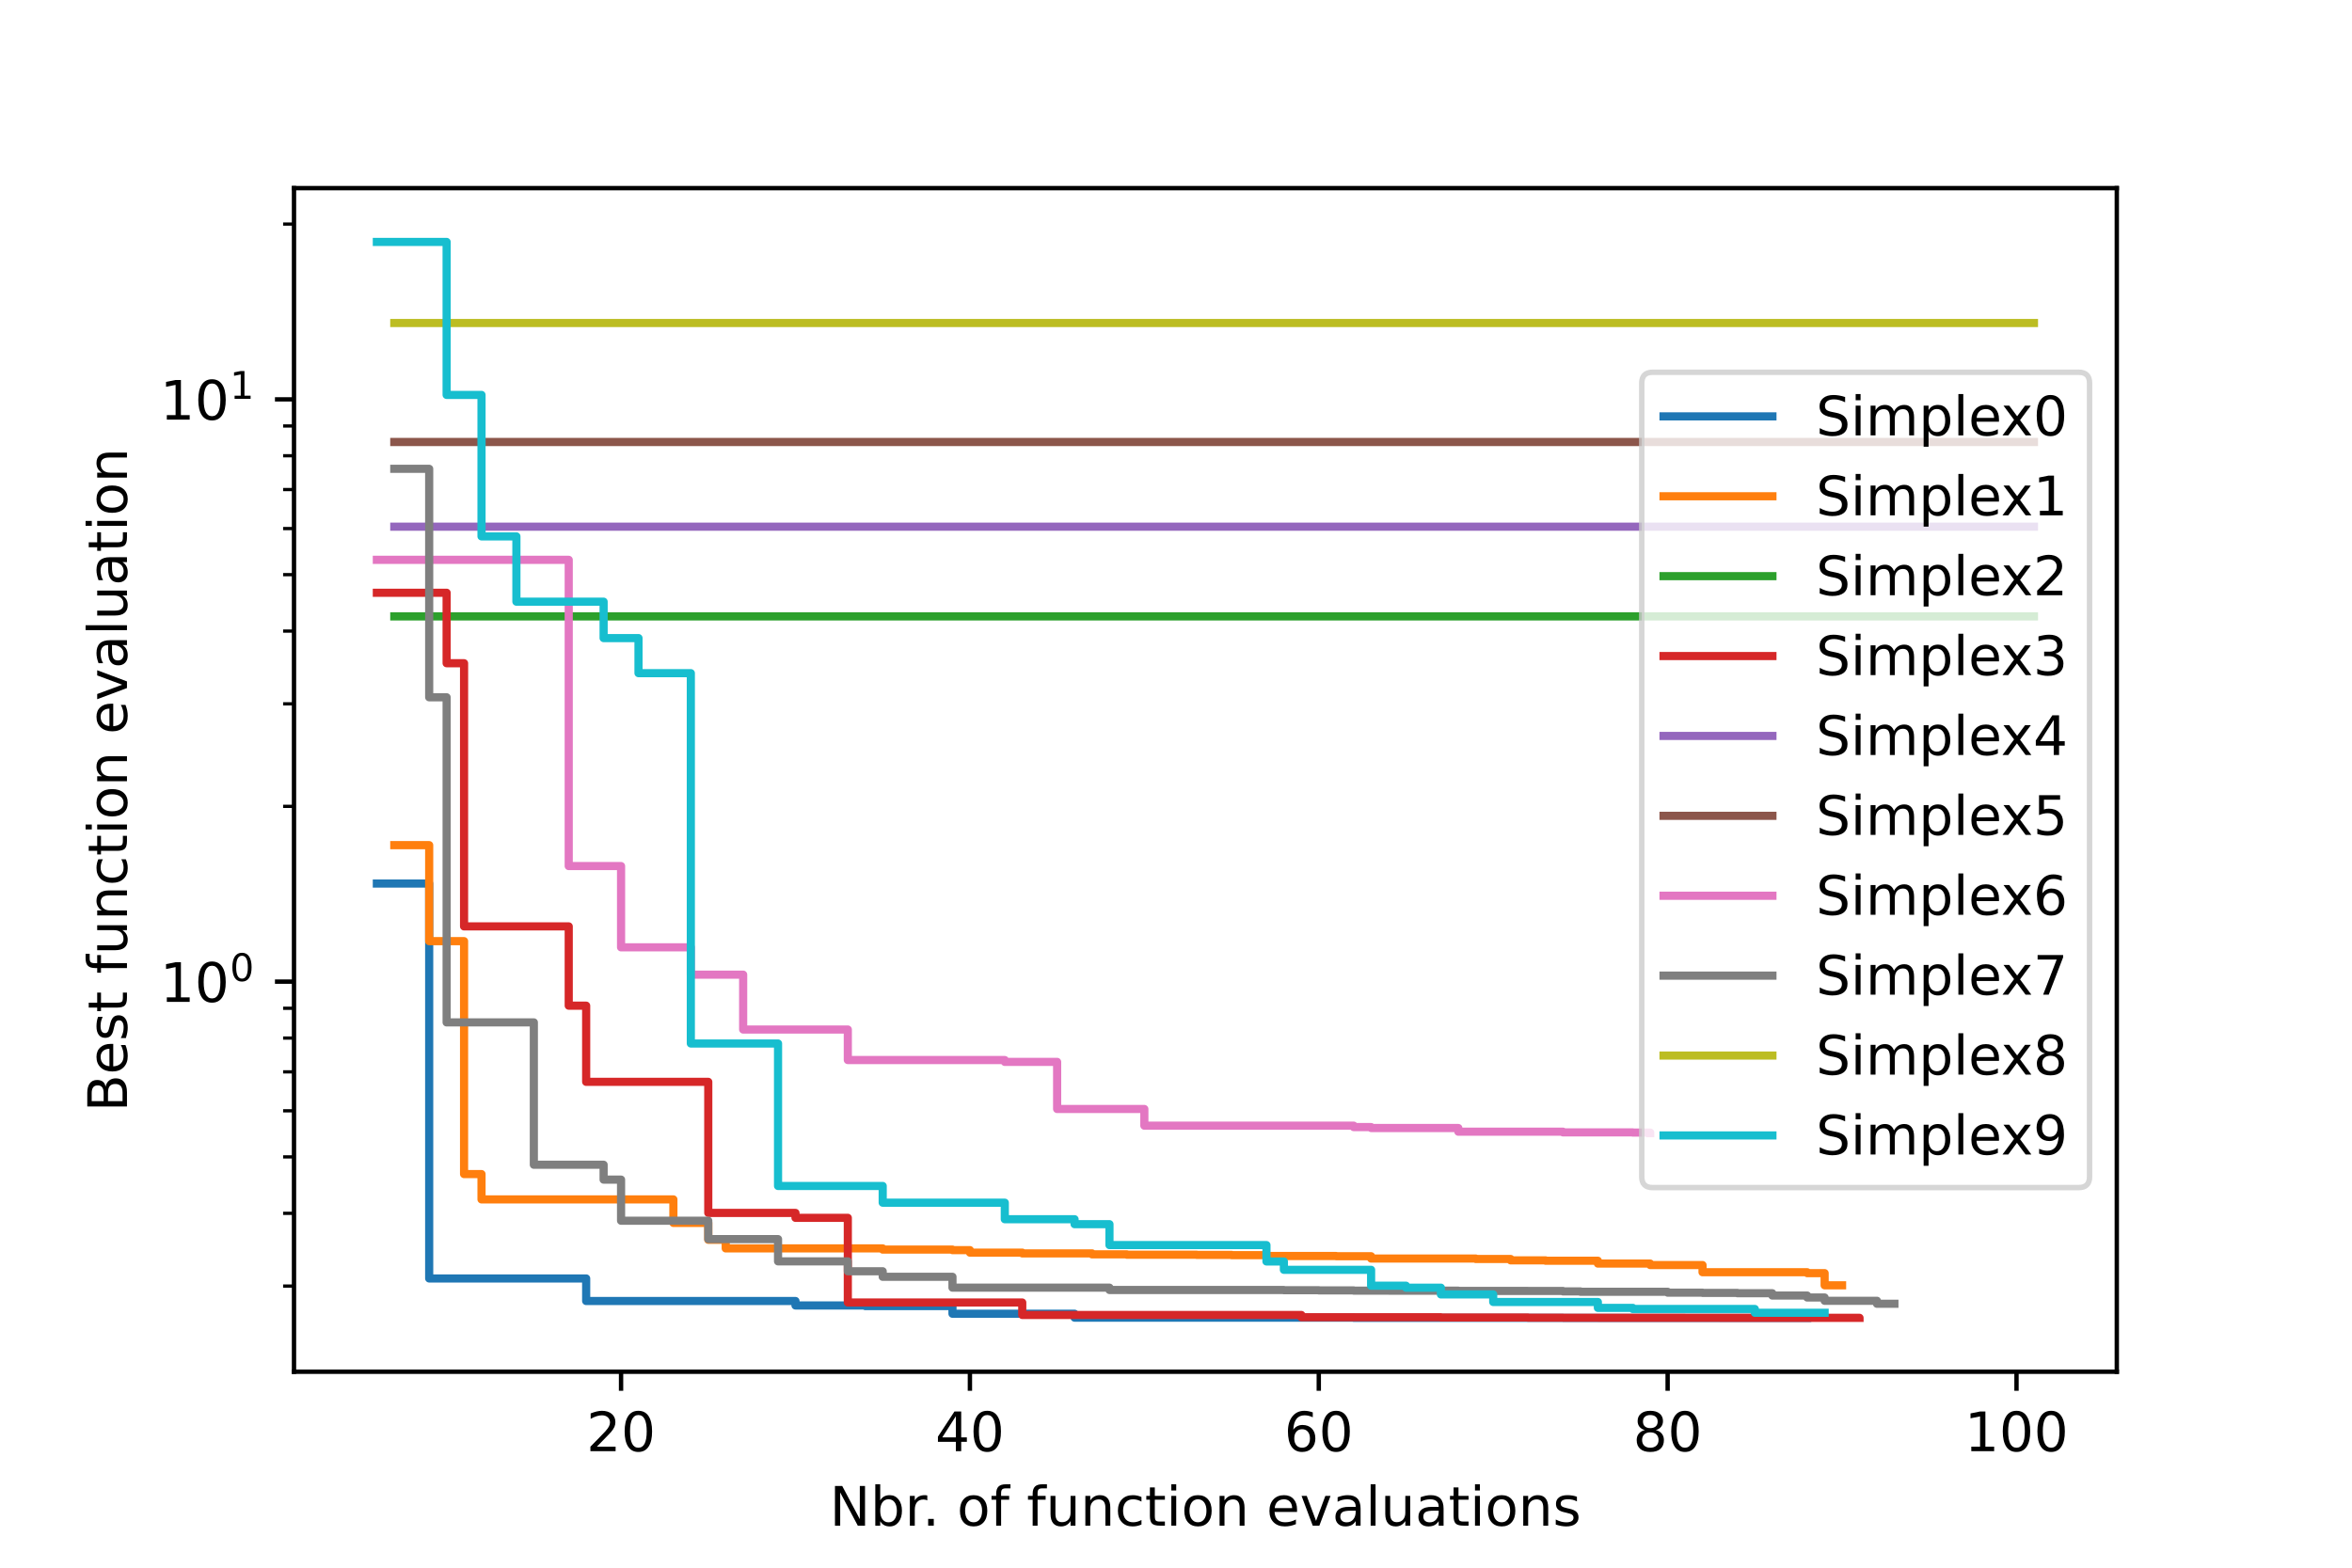 <?xml version="1.0" encoding="utf-8" standalone="no"?>
<!DOCTYPE svg PUBLIC "-//W3C//DTD SVG 1.1//EN"
  "http://www.w3.org/Graphics/SVG/1.1/DTD/svg11.dtd">
<!-- Created with matplotlib (https://matplotlib.org/) -->
<svg height="288pt" version="1.1" viewBox="0 0 432 288" width="432pt" xmlns="http://www.w3.org/2000/svg" xmlns:xlink="http://www.w3.org/1999/xlink">
 <defs>
  <style type="text/css">*{stroke-linecap:butt;stroke-linejoin:round;}</style>
 </defs>
 <g id="figure_1">
  <g id="patch_1">
   <path d="M 0 288 
L 432 288 
L 432 0 
L 0 0 
z
" style="fill:#ffffff;"/>
  </g>
  <g id="axes_1">
   <g id="patch_2">
    <path d="M 54 252 
L 388.8 252 
L 388.8 34.56 
L 54 34.56 
z
" style="fill:#ffffff;"/>
   </g>
   <g id="matplotlib.axis_1">
    <g id="xtick_1">
     <g id="line2d_1">
      <defs>
       <path d="M 0 0 
L 0 3.5 
" id="m6c5e6705ee" style="stroke:#000000;stroke-width:0.8;"/>
      </defs>
      <g>
       <use style="stroke:#000000;stroke-width:0.8;" x="114.072" xlink:href="#m6c5e6705ee" y="252"/>
      </g>
     </g>
     <g id="text_1">
      <!-- 20 -->
      <g transform="translate(107.709 266.598)scale(0.1 -0.1)">
       <defs>
        <path d="M 19.188 8.297 
L 53.609 8.297 
L 53.609 0 
L 7.328 0 
L 7.328 8.297 
Q 12.938 14.109 22.625 23.891 
Q 32.328 33.688 34.812 36.531 
Q 39.547 41.844 41.422 45.531 
Q 43.312 49.219 43.312 52.781 
Q 43.312 58.594 39.234 62.25 
Q 35.156 65.922 28.609 65.922 
Q 23.969 65.922 18.812 64.312 
Q 13.672 62.703 7.812 59.422 
L 7.812 69.391 
Q 13.766 71.781 18.938 73 
Q 24.125 74.219 28.422 74.219 
Q 39.75 74.219 46.484 68.547 
Q 53.219 62.891 53.219 53.422 
Q 53.219 48.922 51.531 44.891 
Q 49.859 40.875 45.406 35.406 
Q 44.188 33.984 37.641 27.219 
Q 31.109 20.453 19.188 8.297 
z
" id="DejaVuSans-50"/>
        <path d="M 31.781 66.406 
Q 24.172 66.406 20.328 58.906 
Q 16.5 51.422 16.5 36.375 
Q 16.5 21.391 20.328 13.891 
Q 24.172 6.391 31.781 6.391 
Q 39.453 6.391 43.281 13.891 
Q 47.125 21.391 47.125 36.375 
Q 47.125 51.422 43.281 58.906 
Q 39.453 66.406 31.781 66.406 
z
M 31.781 74.219 
Q 44.047 74.219 50.516 64.516 
Q 56.984 54.828 56.984 36.375 
Q 56.984 17.969 50.516 8.266 
Q 44.047 -1.422 31.781 -1.422 
Q 19.531 -1.422 13.062 8.266 
Q 6.594 17.969 6.594 36.375 
Q 6.594 54.828 13.062 64.516 
Q 19.531 74.219 31.781 74.219 
z
" id="DejaVuSans-48"/>
       </defs>
       <use xlink:href="#DejaVuSans-50"/>
       <use x="63.623" xlink:href="#DejaVuSans-48"/>
      </g>
     </g>
    </g>
    <g id="xtick_2">
     <g id="line2d_2">
      <g>
       <use style="stroke:#000000;stroke-width:0.8;" x="178.148" xlink:href="#m6c5e6705ee" y="252"/>
      </g>
     </g>
     <g id="text_2">
      <!-- 40 -->
      <g transform="translate(171.786 266.598)scale(0.1 -0.1)">
       <defs>
        <path d="M 37.797 64.312 
L 12.891 25.391 
L 37.797 25.391 
z
M 35.203 72.906 
L 47.609 72.906 
L 47.609 25.391 
L 58.016 25.391 
L 58.016 17.188 
L 47.609 17.188 
L 47.609 0 
L 37.797 0 
L 37.797 17.188 
L 4.891 17.188 
L 4.891 26.703 
z
" id="DejaVuSans-52"/>
       </defs>
       <use xlink:href="#DejaVuSans-52"/>
       <use x="63.623" xlink:href="#DejaVuSans-48"/>
      </g>
     </g>
    </g>
    <g id="xtick_3">
     <g id="line2d_3">
      <g>
       <use style="stroke:#000000;stroke-width:0.8;" x="242.225" xlink:href="#m6c5e6705ee" y="252"/>
      </g>
     </g>
     <g id="text_3">
      <!-- 60 -->
      <g transform="translate(235.862 266.598)scale(0.1 -0.1)">
       <defs>
        <path d="M 33.016 40.375 
Q 26.375 40.375 22.484 35.828 
Q 18.609 31.297 18.609 23.391 
Q 18.609 15.531 22.484 10.953 
Q 26.375 6.391 33.016 6.391 
Q 39.656 6.391 43.531 10.953 
Q 47.406 15.531 47.406 23.391 
Q 47.406 31.297 43.531 35.828 
Q 39.656 40.375 33.016 40.375 
z
M 52.594 71.297 
L 52.594 62.312 
Q 48.875 64.062 45.094 64.984 
Q 41.312 65.922 37.594 65.922 
Q 27.828 65.922 22.672 59.328 
Q 17.531 52.734 16.797 39.406 
Q 19.672 43.656 24.016 45.922 
Q 28.375 48.188 33.594 48.188 
Q 44.578 48.188 50.953 41.516 
Q 57.328 34.859 57.328 23.391 
Q 57.328 12.156 50.688 5.359 
Q 44.047 -1.422 33.016 -1.422 
Q 20.359 -1.422 13.672 8.266 
Q 6.984 17.969 6.984 36.375 
Q 6.984 53.656 15.188 63.938 
Q 23.391 74.219 37.203 74.219 
Q 40.922 74.219 44.703 73.484 
Q 48.484 72.75 52.594 71.297 
z
" id="DejaVuSans-54"/>
       </defs>
       <use xlink:href="#DejaVuSans-54"/>
       <use x="63.623" xlink:href="#DejaVuSans-48"/>
      </g>
     </g>
    </g>
    <g id="xtick_4">
     <g id="line2d_4">
      <g>
       <use style="stroke:#000000;stroke-width:0.8;" x="306.301" xlink:href="#m6c5e6705ee" y="252"/>
      </g>
     </g>
     <g id="text_4">
      <!-- 80 -->
      <g transform="translate(299.939 266.598)scale(0.1 -0.1)">
       <defs>
        <path d="M 31.781 34.625 
Q 24.75 34.625 20.719 30.859 
Q 16.703 27.094 16.703 20.516 
Q 16.703 13.922 20.719 10.156 
Q 24.75 6.391 31.781 6.391 
Q 38.812 6.391 42.859 10.172 
Q 46.922 13.969 46.922 20.516 
Q 46.922 27.094 42.891 30.859 
Q 38.875 34.625 31.781 34.625 
z
M 21.922 38.812 
Q 15.578 40.375 12.031 44.719 
Q 8.5 49.078 8.5 55.328 
Q 8.5 64.062 14.719 69.141 
Q 20.953 74.219 31.781 74.219 
Q 42.672 74.219 48.875 69.141 
Q 55.078 64.062 55.078 55.328 
Q 55.078 49.078 51.531 44.719 
Q 48 40.375 41.703 38.812 
Q 48.828 37.156 52.797 32.312 
Q 56.781 27.484 56.781 20.516 
Q 56.781 9.906 50.312 4.234 
Q 43.844 -1.422 31.781 -1.422 
Q 19.734 -1.422 13.25 4.234 
Q 6.781 9.906 6.781 20.516 
Q 6.781 27.484 10.781 32.312 
Q 14.797 37.156 21.922 38.812 
z
M 18.312 54.391 
Q 18.312 48.734 21.844 45.562 
Q 25.391 42.391 31.781 42.391 
Q 38.141 42.391 41.719 45.562 
Q 45.312 48.734 45.312 54.391 
Q 45.312 60.062 41.719 63.234 
Q 38.141 66.406 31.781 66.406 
Q 25.391 66.406 21.844 63.234 
Q 18.312 60.062 18.312 54.391 
z
" id="DejaVuSans-56"/>
       </defs>
       <use xlink:href="#DejaVuSans-56"/>
       <use x="63.623" xlink:href="#DejaVuSans-48"/>
      </g>
     </g>
    </g>
    <g id="xtick_5">
     <g id="line2d_5">
      <g>
       <use style="stroke:#000000;stroke-width:0.8;" x="370.378" xlink:href="#m6c5e6705ee" y="252"/>
      </g>
     </g>
     <g id="text_5">
      <!-- 100 -->
      <g transform="translate(360.834 266.598)scale(0.1 -0.1)">
       <defs>
        <path d="M 12.406 8.297 
L 28.516 8.297 
L 28.516 63.922 
L 10.984 60.406 
L 10.984 69.391 
L 28.422 72.906 
L 38.281 72.906 
L 38.281 8.297 
L 54.391 8.297 
L 54.391 0 
L 12.406 0 
z
" id="DejaVuSans-49"/>
       </defs>
       <use xlink:href="#DejaVuSans-49"/>
       <use x="63.623" xlink:href="#DejaVuSans-48"/>
       <use x="127.246" xlink:href="#DejaVuSans-48"/>
      </g>
     </g>
    </g>
    <g id="text_6">
     <!-- Nbr. of function evaluations -->
     <g transform="translate(152.382 280.277)scale(0.1 -0.1)">
      <defs>
       <path d="M 9.812 72.906 
L 23.094 72.906 
L 55.422 11.922 
L 55.422 72.906 
L 64.984 72.906 
L 64.984 0 
L 51.703 0 
L 19.391 60.984 
L 19.391 0 
L 9.812 0 
z
" id="DejaVuSans-78"/>
       <path d="M 48.688 27.297 
Q 48.688 37.203 44.609 42.844 
Q 40.531 48.484 33.406 48.484 
Q 26.266 48.484 22.188 42.844 
Q 18.109 37.203 18.109 27.297 
Q 18.109 17.391 22.188 11.75 
Q 26.266 6.109 33.406 6.109 
Q 40.531 6.109 44.609 11.75 
Q 48.688 17.391 48.688 27.297 
z
M 18.109 46.391 
Q 20.953 51.266 25.266 53.625 
Q 29.594 56 35.594 56 
Q 45.562 56 51.781 48.094 
Q 58.016 40.188 58.016 27.297 
Q 58.016 14.406 51.781 6.484 
Q 45.562 -1.422 35.594 -1.422 
Q 29.594 -1.422 25.266 0.953 
Q 20.953 3.328 18.109 8.203 
L 18.109 0 
L 9.078 0 
L 9.078 75.984 
L 18.109 75.984 
z
" id="DejaVuSans-98"/>
       <path d="M 41.109 46.297 
Q 39.594 47.172 37.812 47.578 
Q 36.031 48 33.891 48 
Q 26.266 48 22.188 43.047 
Q 18.109 38.094 18.109 28.812 
L 18.109 0 
L 9.078 0 
L 9.078 54.688 
L 18.109 54.688 
L 18.109 46.188 
Q 20.953 51.172 25.484 53.578 
Q 30.031 56 36.531 56 
Q 37.453 56 38.578 55.875 
Q 39.703 55.766 41.062 55.516 
z
" id="DejaVuSans-114"/>
       <path d="M 10.688 12.406 
L 21 12.406 
L 21 0 
L 10.688 0 
z
" id="DejaVuSans-46"/>
       <path id="DejaVuSans-32"/>
       <path d="M 30.609 48.391 
Q 23.391 48.391 19.188 42.75 
Q 14.984 37.109 14.984 27.297 
Q 14.984 17.484 19.156 11.844 
Q 23.344 6.203 30.609 6.203 
Q 37.797 6.203 41.984 11.859 
Q 46.188 17.531 46.188 27.297 
Q 46.188 37.016 41.984 42.703 
Q 37.797 48.391 30.609 48.391 
z
M 30.609 56 
Q 42.328 56 49.016 48.375 
Q 55.719 40.766 55.719 27.297 
Q 55.719 13.875 49.016 6.219 
Q 42.328 -1.422 30.609 -1.422 
Q 18.844 -1.422 12.172 6.219 
Q 5.516 13.875 5.516 27.297 
Q 5.516 40.766 12.172 48.375 
Q 18.844 56 30.609 56 
z
" id="DejaVuSans-111"/>
       <path d="M 37.109 75.984 
L 37.109 68.5 
L 28.516 68.5 
Q 23.688 68.5 21.797 66.547 
Q 19.922 64.594 19.922 59.516 
L 19.922 54.688 
L 34.719 54.688 
L 34.719 47.703 
L 19.922 47.703 
L 19.922 0 
L 10.891 0 
L 10.891 47.703 
L 2.297 47.703 
L 2.297 54.688 
L 10.891 54.688 
L 10.891 58.5 
Q 10.891 67.625 15.141 71.797 
Q 19.391 75.984 28.609 75.984 
z
" id="DejaVuSans-102"/>
       <path d="M 8.5 21.578 
L 8.5 54.688 
L 17.484 54.688 
L 17.484 21.922 
Q 17.484 14.156 20.5 10.266 
Q 23.531 6.391 29.594 6.391 
Q 36.859 6.391 41.078 11.031 
Q 45.312 15.672 45.312 23.688 
L 45.312 54.688 
L 54.297 54.688 
L 54.297 0 
L 45.312 0 
L 45.312 8.406 
Q 42.047 3.422 37.719 1 
Q 33.406 -1.422 27.688 -1.422 
Q 18.266 -1.422 13.375 4.438 
Q 8.5 10.297 8.5 21.578 
z
M 31.109 56 
z
" id="DejaVuSans-117"/>
       <path d="M 54.891 33.016 
L 54.891 0 
L 45.906 0 
L 45.906 32.719 
Q 45.906 40.484 42.875 44.328 
Q 39.844 48.188 33.797 48.188 
Q 26.516 48.188 22.312 43.547 
Q 18.109 38.922 18.109 30.906 
L 18.109 0 
L 9.078 0 
L 9.078 54.688 
L 18.109 54.688 
L 18.109 46.188 
Q 21.344 51.125 25.703 53.562 
Q 30.078 56 35.797 56 
Q 45.219 56 50.047 50.172 
Q 54.891 44.344 54.891 33.016 
z
" id="DejaVuSans-110"/>
       <path d="M 48.781 52.594 
L 48.781 44.188 
Q 44.969 46.297 41.141 47.344 
Q 37.312 48.391 33.406 48.391 
Q 24.656 48.391 19.812 42.844 
Q 14.984 37.312 14.984 27.297 
Q 14.984 17.281 19.812 11.734 
Q 24.656 6.203 33.406 6.203 
Q 37.312 6.203 41.141 7.25 
Q 44.969 8.297 48.781 10.406 
L 48.781 2.094 
Q 45.016 0.344 40.984 -0.531 
Q 36.969 -1.422 32.422 -1.422 
Q 20.062 -1.422 12.781 6.344 
Q 5.516 14.109 5.516 27.297 
Q 5.516 40.672 12.859 48.328 
Q 20.219 56 33.016 56 
Q 37.156 56 41.109 55.141 
Q 45.062 54.297 48.781 52.594 
z
" id="DejaVuSans-99"/>
       <path d="M 18.312 70.219 
L 18.312 54.688 
L 36.812 54.688 
L 36.812 47.703 
L 18.312 47.703 
L 18.312 18.016 
Q 18.312 11.328 20.141 9.422 
Q 21.969 7.516 27.594 7.516 
L 36.812 7.516 
L 36.812 0 
L 27.594 0 
Q 17.188 0 13.234 3.875 
Q 9.281 7.766 9.281 18.016 
L 9.281 47.703 
L 2.688 47.703 
L 2.688 54.688 
L 9.281 54.688 
L 9.281 70.219 
z
" id="DejaVuSans-116"/>
       <path d="M 9.422 54.688 
L 18.406 54.688 
L 18.406 0 
L 9.422 0 
z
M 9.422 75.984 
L 18.406 75.984 
L 18.406 64.594 
L 9.422 64.594 
z
" id="DejaVuSans-105"/>
       <path d="M 56.203 29.594 
L 56.203 25.203 
L 14.891 25.203 
Q 15.484 15.922 20.484 11.062 
Q 25.484 6.203 34.422 6.203 
Q 39.594 6.203 44.453 7.469 
Q 49.312 8.734 54.109 11.281 
L 54.109 2.781 
Q 49.266 0.734 44.188 -0.344 
Q 39.109 -1.422 33.891 -1.422 
Q 20.797 -1.422 13.156 6.188 
Q 5.516 13.812 5.516 26.812 
Q 5.516 40.234 12.766 48.109 
Q 20.016 56 32.328 56 
Q 43.359 56 49.781 48.891 
Q 56.203 41.797 56.203 29.594 
z
M 47.219 32.234 
Q 47.125 39.594 43.094 43.984 
Q 39.062 48.391 32.422 48.391 
Q 24.906 48.391 20.391 44.141 
Q 15.875 39.891 15.188 32.172 
z
" id="DejaVuSans-101"/>
       <path d="M 2.984 54.688 
L 12.5 54.688 
L 29.594 8.797 
L 46.688 54.688 
L 56.203 54.688 
L 35.688 0 
L 23.484 0 
z
" id="DejaVuSans-118"/>
       <path d="M 34.281 27.484 
Q 23.391 27.484 19.188 25 
Q 14.984 22.516 14.984 16.5 
Q 14.984 11.719 18.141 8.906 
Q 21.297 6.109 26.703 6.109 
Q 34.188 6.109 38.703 11.406 
Q 43.219 16.703 43.219 25.484 
L 43.219 27.484 
z
M 52.203 31.203 
L 52.203 0 
L 43.219 0 
L 43.219 8.297 
Q 40.141 3.328 35.547 0.953 
Q 30.953 -1.422 24.312 -1.422 
Q 15.922 -1.422 10.953 3.297 
Q 6 8.016 6 15.922 
Q 6 25.141 12.172 29.828 
Q 18.359 34.516 30.609 34.516 
L 43.219 34.516 
L 43.219 35.406 
Q 43.219 41.609 39.141 45 
Q 35.062 48.391 27.688 48.391 
Q 23 48.391 18.547 47.266 
Q 14.109 46.141 10.016 43.891 
L 10.016 52.203 
Q 14.938 54.109 19.578 55.047 
Q 24.219 56 28.609 56 
Q 40.484 56 46.344 49.844 
Q 52.203 43.703 52.203 31.203 
z
" id="DejaVuSans-97"/>
       <path d="M 9.422 75.984 
L 18.406 75.984 
L 18.406 0 
L 9.422 0 
z
" id="DejaVuSans-108"/>
       <path d="M 44.281 53.078 
L 44.281 44.578 
Q 40.484 46.531 36.375 47.5 
Q 32.281 48.484 27.875 48.484 
Q 21.188 48.484 17.844 46.438 
Q 14.5 44.391 14.5 40.281 
Q 14.5 37.156 16.891 35.375 
Q 19.281 33.594 26.516 31.984 
L 29.594 31.297 
Q 39.156 29.25 43.188 25.516 
Q 47.219 21.781 47.219 15.094 
Q 47.219 7.469 41.188 3.016 
Q 35.156 -1.422 24.609 -1.422 
Q 20.219 -1.422 15.453 -0.562 
Q 10.688 0.297 5.422 2 
L 5.422 11.281 
Q 10.406 8.688 15.234 7.391 
Q 20.062 6.109 24.812 6.109 
Q 31.156 6.109 34.562 8.281 
Q 37.984 10.453 37.984 14.406 
Q 37.984 18.062 35.516 20.016 
Q 33.062 21.969 24.703 23.781 
L 21.578 24.516 
Q 13.234 26.266 9.516 29.906 
Q 5.812 33.547 5.812 39.891 
Q 5.812 47.609 11.281 51.797 
Q 16.75 56 26.812 56 
Q 31.781 56 36.172 55.266 
Q 40.578 54.547 44.281 53.078 
z
" id="DejaVuSans-115"/>
      </defs>
      <use xlink:href="#DejaVuSans-78"/>
      <use x="74.805" xlink:href="#DejaVuSans-98"/>
      <use x="138.281" xlink:href="#DejaVuSans-114"/>
      <use x="170.27" xlink:href="#DejaVuSans-46"/>
      <use x="202.057" xlink:href="#DejaVuSans-32"/>
      <use x="233.844" xlink:href="#DejaVuSans-111"/>
      <use x="295.025" xlink:href="#DejaVuSans-102"/>
      <use x="330.23" xlink:href="#DejaVuSans-32"/>
      <use x="362.018" xlink:href="#DejaVuSans-102"/>
      <use x="397.223" xlink:href="#DejaVuSans-117"/>
      <use x="460.602" xlink:href="#DejaVuSans-110"/>
      <use x="523.98" xlink:href="#DejaVuSans-99"/>
      <use x="578.961" xlink:href="#DejaVuSans-116"/>
      <use x="618.17" xlink:href="#DejaVuSans-105"/>
      <use x="645.953" xlink:href="#DejaVuSans-111"/>
      <use x="707.135" xlink:href="#DejaVuSans-110"/>
      <use x="770.514" xlink:href="#DejaVuSans-32"/>
      <use x="802.301" xlink:href="#DejaVuSans-101"/>
      <use x="863.824" xlink:href="#DejaVuSans-118"/>
      <use x="923.004" xlink:href="#DejaVuSans-97"/>
      <use x="984.283" xlink:href="#DejaVuSans-108"/>
      <use x="1012.066" xlink:href="#DejaVuSans-117"/>
      <use x="1075.445" xlink:href="#DejaVuSans-97"/>
      <use x="1136.725" xlink:href="#DejaVuSans-116"/>
      <use x="1175.934" xlink:href="#DejaVuSans-105"/>
      <use x="1203.717" xlink:href="#DejaVuSans-111"/>
      <use x="1264.898" xlink:href="#DejaVuSans-110"/>
      <use x="1328.277" xlink:href="#DejaVuSans-115"/>
     </g>
    </g>
   </g>
   <g id="matplotlib.axis_2">
    <g id="ytick_1">
     <g id="line2d_6">
      <defs>
       <path d="M 0 0 
L -3.5 0 
" id="md5067948f0" style="stroke:#000000;stroke-width:0.8;"/>
      </defs>
      <g>
       <use style="stroke:#000000;stroke-width:0.8;" x="54" xlink:href="#md5067948f0" y="180.336"/>
      </g>
     </g>
     <g id="text_7">
      <!-- $\mathdefault{10^{0}}$ -->
      <g transform="translate(29.4 184.135)scale(0.1 -0.1)">
       <use transform="translate(0 0.766)" xlink:href="#DejaVuSans-49"/>
       <use transform="translate(63.623 0.766)" xlink:href="#DejaVuSans-48"/>
       <use transform="translate(128.203 39.047)scale(0.7)" xlink:href="#DejaVuSans-48"/>
      </g>
     </g>
    </g>
    <g id="ytick_2">
     <g id="line2d_7">
      <g>
       <use style="stroke:#000000;stroke-width:0.8;" x="54" xlink:href="#md5067948f0" y="73.366"/>
      </g>
     </g>
     <g id="text_8">
      <!-- $\mathdefault{10^{1}}$ -->
      <g transform="translate(29.4 77.165)scale(0.1 -0.1)">
       <use transform="translate(0 0.684)" xlink:href="#DejaVuSans-49"/>
       <use transform="translate(63.623 0.684)" xlink:href="#DejaVuSans-48"/>
       <use transform="translate(128.203 38.966)scale(0.7)" xlink:href="#DejaVuSans-49"/>
      </g>
     </g>
    </g>
    <g id="ytick_3">
     <g id="line2d_8">
      <defs>
       <path d="M 0 0 
L -2 0 
" id="m555863e51c" style="stroke:#000000;stroke-width:0.6;"/>
      </defs>
      <g>
       <use style="stroke:#000000;stroke-width:0.6;" x="54" xlink:href="#m555863e51c" y="236.268"/>
      </g>
     </g>
    </g>
    <g id="ytick_4">
     <g id="line2d_9">
      <g>
       <use style="stroke:#000000;stroke-width:0.6;" x="54" xlink:href="#m555863e51c" y="222.903"/>
      </g>
     </g>
    </g>
    <g id="ytick_5">
     <g id="line2d_10">
      <g>
       <use style="stroke:#000000;stroke-width:0.6;" x="54" xlink:href="#m555863e51c" y="212.537"/>
      </g>
     </g>
    </g>
    <g id="ytick_6">
     <g id="line2d_11">
      <g>
       <use style="stroke:#000000;stroke-width:0.6;" x="54" xlink:href="#m555863e51c" y="204.067"/>
      </g>
     </g>
    </g>
    <g id="ytick_7">
     <g id="line2d_12">
      <g>
       <use style="stroke:#000000;stroke-width:0.6;" x="54" xlink:href="#m555863e51c" y="196.906"/>
      </g>
     </g>
    </g>
    <g id="ytick_8">
     <g id="line2d_13">
      <g>
       <use style="stroke:#000000;stroke-width:0.6;" x="54" xlink:href="#m555863e51c" y="190.702"/>
      </g>
     </g>
    </g>
    <g id="ytick_9">
     <g id="line2d_14">
      <g>
       <use style="stroke:#000000;stroke-width:0.6;" x="54" xlink:href="#m555863e51c" y="185.23"/>
      </g>
     </g>
    </g>
    <g id="ytick_10">
     <g id="line2d_15">
      <g>
       <use style="stroke:#000000;stroke-width:0.6;" x="54" xlink:href="#m555863e51c" y="148.135"/>
      </g>
     </g>
    </g>
    <g id="ytick_11">
     <g id="line2d_16">
      <g>
       <use style="stroke:#000000;stroke-width:0.6;" x="54" xlink:href="#m555863e51c" y="129.298"/>
      </g>
     </g>
    </g>
    <g id="ytick_12">
     <g id="line2d_17">
      <g>
       <use style="stroke:#000000;stroke-width:0.6;" x="54" xlink:href="#m555863e51c" y="115.933"/>
      </g>
     </g>
    </g>
    <g id="ytick_13">
     <g id="line2d_18">
      <g>
       <use style="stroke:#000000;stroke-width:0.6;" x="54" xlink:href="#m555863e51c" y="105.567"/>
      </g>
     </g>
    </g>
    <g id="ytick_14">
     <g id="line2d_19">
      <g>
       <use style="stroke:#000000;stroke-width:0.6;" x="54" xlink:href="#m555863e51c" y="97.097"/>
      </g>
     </g>
    </g>
    <g id="ytick_15">
     <g id="line2d_20">
      <g>
       <use style="stroke:#000000;stroke-width:0.6;" x="54" xlink:href="#m555863e51c" y="89.935"/>
      </g>
     </g>
    </g>
    <g id="ytick_16">
     <g id="line2d_21">
      <g>
       <use style="stroke:#000000;stroke-width:0.6;" x="54" xlink:href="#m555863e51c" y="83.732"/>
      </g>
     </g>
    </g>
    <g id="ytick_17">
     <g id="line2d_22">
      <g>
       <use style="stroke:#000000;stroke-width:0.6;" x="54" xlink:href="#m555863e51c" y="78.26"/>
      </g>
     </g>
    </g>
    <g id="ytick_18">
     <g id="line2d_23">
      <g>
       <use style="stroke:#000000;stroke-width:0.6;" x="54" xlink:href="#m555863e51c" y="41.164"/>
      </g>
     </g>
    </g>
    <g id="text_9">
     <!-- Best function evaluation -->
     <g transform="translate(23.32 204.253)rotate(-90)scale(0.1 -0.1)">
      <defs>
       <path d="M 19.672 34.812 
L 19.672 8.109 
L 35.5 8.109 
Q 43.453 8.109 47.281 11.406 
Q 51.125 14.703 51.125 21.484 
Q 51.125 28.328 47.281 31.562 
Q 43.453 34.812 35.5 34.812 
z
M 19.672 64.797 
L 19.672 42.828 
L 34.281 42.828 
Q 41.5 42.828 45.031 45.531 
Q 48.578 48.25 48.578 53.812 
Q 48.578 59.328 45.031 62.062 
Q 41.5 64.797 34.281 64.797 
z
M 9.812 72.906 
L 35.016 72.906 
Q 46.297 72.906 52.391 68.219 
Q 58.5 63.531 58.5 54.891 
Q 58.5 48.188 55.375 44.234 
Q 52.25 40.281 46.188 39.312 
Q 53.469 37.75 57.5 32.781 
Q 61.531 27.828 61.531 20.406 
Q 61.531 10.641 54.891 5.312 
Q 48.25 0 35.984 0 
L 9.812 0 
z
" id="DejaVuSans-66"/>
      </defs>
      <use xlink:href="#DejaVuSans-66"/>
      <use x="68.604" xlink:href="#DejaVuSans-101"/>
      <use x="130.127" xlink:href="#DejaVuSans-115"/>
      <use x="182.227" xlink:href="#DejaVuSans-116"/>
      <use x="221.436" xlink:href="#DejaVuSans-32"/>
      <use x="253.223" xlink:href="#DejaVuSans-102"/>
      <use x="288.428" xlink:href="#DejaVuSans-117"/>
      <use x="351.807" xlink:href="#DejaVuSans-110"/>
      <use x="415.186" xlink:href="#DejaVuSans-99"/>
      <use x="470.166" xlink:href="#DejaVuSans-116"/>
      <use x="509.375" xlink:href="#DejaVuSans-105"/>
      <use x="537.158" xlink:href="#DejaVuSans-111"/>
      <use x="598.34" xlink:href="#DejaVuSans-110"/>
      <use x="661.719" xlink:href="#DejaVuSans-32"/>
      <use x="693.506" xlink:href="#DejaVuSans-101"/>
      <use x="755.029" xlink:href="#DejaVuSans-118"/>
      <use x="814.209" xlink:href="#DejaVuSans-97"/>
      <use x="875.488" xlink:href="#DejaVuSans-108"/>
      <use x="903.271" xlink:href="#DejaVuSans-117"/>
      <use x="966.65" xlink:href="#DejaVuSans-97"/>
      <use x="1027.93" xlink:href="#DejaVuSans-116"/>
      <use x="1067.139" xlink:href="#DejaVuSans-105"/>
      <use x="1094.922" xlink:href="#DejaVuSans-111"/>
      <use x="1156.104" xlink:href="#DejaVuSans-110"/>
     </g>
    </g>
   </g>
   <g id="line2d_24">
    <path clip-path="url(#pa5ba94bda8)" d="M 69.218 162.313 
L 75.626 162.313 
L 75.626 162.313 
L 78.83 162.313 
L 78.83 234.866 
L 82.033 234.866 
L 82.033 234.866 
L 85.237 234.866 
L 85.237 234.866 
L 91.645 234.866 
L 91.645 234.866 
L 94.849 234.866 
L 94.849 234.866 
L 101.256 234.866 
L 101.256 234.866 
L 107.664 234.866 
L 107.664 239.009 
L 114.072 239.009 
L 114.072 239.009 
L 117.276 239.009 
L 117.276 239.009 
L 120.479 239.009 
L 120.479 239.009 
L 123.683 239.009 
L 123.683 239.009 
L 130.091 239.009 
L 130.091 239.009 
L 136.499 239.009 
L 136.499 239.009 
L 142.906 239.009 
L 142.906 239.009 
L 146.11 239.009 
L 146.11 239.829 
L 152.518 239.829 
L 152.518 239.829 
L 158.925 239.829 
L 158.925 239.936 
L 165.333 239.936 
L 165.333 239.936 
L 171.741 239.936 
L 171.741 239.936 
L 174.944 239.936 
L 174.944 241.346 
L 181.352 241.346 
L 181.352 241.346 
L 184.556 241.346 
L 184.556 241.346 
L 190.964 241.346 
L 190.964 241.346 
L 197.371 241.346 
L 197.371 242.064 
L 200.575 242.064 
L 200.575 242.064 
L 206.983 242.064 
L 206.983 242.064 
L 210.187 242.064 
L 210.187 242.064 
L 213.39 242.064 
L 213.39 242.064 
L 216.594 242.064 
L 216.594 242.064 
L 223.002 242.064 
L 223.002 242.064 
L 229.41 242.064 
L 229.41 242.066 
L 235.817 242.066 
L 235.817 242.066 
L 239.021 242.066 
L 239.021 242.066 
L 245.429 242.066 
L 245.429 242.066 
L 248.633 242.066 
L 248.633 242.102 
L 255.04 242.102 
L 255.04 242.102 
L 261.448 242.102 
L 261.448 242.102 
L 267.856 242.102 
L 267.856 242.102 
L 274.263 242.102 
L 274.263 242.105 
L 280.671 242.105 
L 280.671 242.106 
L 287.078 242.106 
L 287.078 242.113 
L 293.486 242.113 
L 293.486 242.115 
L 299.894 242.115 
L 299.894 242.115 
L 306.301 242.115 
L 306.301 242.115 
L 312.709 242.115 
L 312.709 242.115 
L 319.117 242.115 
L 319.117 242.116 
L 325.524 242.116 
L 325.524 242.116 
L 331.932 242.116 
L 331.932 242.116 
" style="fill:none;stroke:#1f77b4;stroke-linecap:square;stroke-width:1.5;"/>
   </g>
   <g id="line2d_25">
    <path clip-path="url(#pa5ba94bda8)" d="M 72.422 155.261 
L 78.83 155.261 
L 78.83 172.898 
L 85.237 172.898 
L 85.237 215.691 
L 88.441 215.691 
L 88.441 220.343 
L 94.849 220.343 
L 94.849 220.343 
L 101.256 220.343 
L 101.256 220.343 
L 107.664 220.343 
L 107.664 220.343 
L 110.868 220.343 
L 110.868 220.343 
L 117.276 220.343 
L 117.276 220.343 
L 123.683 220.343 
L 123.683 224.663 
L 130.091 224.663 
L 130.091 227.757 
L 133.295 227.757 
L 133.295 229.345 
L 139.702 229.345 
L 139.702 229.345 
L 146.11 229.345 
L 146.11 229.345 
L 149.314 229.345 
L 149.314 229.345 
L 155.722 229.345 
L 155.722 229.345 
L 162.129 229.345 
L 162.129 229.562 
L 168.537 229.562 
L 168.537 229.562 
L 174.944 229.562 
L 174.944 229.662 
L 178.148 229.662 
L 178.148 230.12 
L 184.556 230.12 
L 184.556 230.12 
L 187.76 230.12 
L 187.76 230.26 
L 194.167 230.26 
L 194.167 230.26 
L 200.575 230.26 
L 200.575 230.438 
L 206.983 230.438 
L 206.983 230.507 
L 213.39 230.507 
L 213.39 230.507 
L 219.798 230.507 
L 219.798 230.538 
L 226.206 230.538 
L 226.206 230.585 
L 232.613 230.585 
L 232.613 230.74 
L 239.021 230.74 
L 239.021 230.74 
L 245.429 230.74 
L 245.429 230.781 
L 251.836 230.781 
L 251.836 231.207 
L 255.04 231.207 
L 255.04 231.207 
L 258.244 231.207 
L 258.244 231.207 
L 264.652 231.207 
L 264.652 231.207 
L 271.059 231.207 
L 271.059 231.291 
L 277.467 231.291 
L 277.467 231.54 
L 283.875 231.54 
L 283.875 231.61 
L 290.282 231.61 
L 290.282 231.61 
L 293.486 231.61 
L 293.486 232.131 
L 299.894 232.131 
L 299.894 232.131 
L 303.098 232.131 
L 303.098 232.402 
L 309.505 232.402 
L 309.505 232.402 
L 312.709 232.402 
L 312.709 233.722 
L 315.913 233.722 
L 315.913 233.722 
L 319.117 233.722 
L 319.117 233.722 
L 325.524 233.722 
L 325.524 233.722 
L 331.932 233.722 
L 331.932 233.888 
L 335.136 233.888 
L 335.136 236.122 
L 338.34 236.122 
L 338.34 236.122 
" style="fill:none;stroke:#ff7f0e;stroke-linecap:square;stroke-width:1.5;"/>
   </g>
   <g id="line2d_26">
    <path clip-path="url(#pa5ba94bda8)" d="M 72.422 113.236 
L 78.83 113.236 
L 78.83 113.236 
L 85.237 113.236 
L 85.237 113.236 
L 91.645 113.236 
L 91.645 113.236 
L 98.053 113.236 
L 98.053 113.236 
L 104.46 113.236 
L 104.46 113.236 
L 110.868 113.236 
L 110.868 113.236 
L 117.276 113.236 
L 117.276 113.236 
L 123.683 113.236 
L 123.683 113.236 
L 130.091 113.236 
L 130.091 113.236 
L 136.499 113.236 
L 136.499 113.236 
L 142.906 113.236 
L 142.906 113.236 
L 149.314 113.236 
L 149.314 113.236 
L 155.722 113.236 
L 155.722 113.236 
L 162.129 113.236 
L 162.129 113.236 
L 168.537 113.236 
L 168.537 113.236 
L 174.944 113.236 
L 174.944 113.236 
L 181.352 113.236 
L 181.352 113.236 
L 187.76 113.236 
L 187.76 113.236 
L 194.167 113.236 
L 194.167 113.236 
L 200.575 113.236 
L 200.575 113.236 
L 206.983 113.236 
L 206.983 113.236 
L 213.39 113.236 
L 213.39 113.236 
L 219.798 113.236 
L 219.798 113.236 
L 226.206 113.236 
L 226.206 113.236 
L 232.613 113.236 
L 232.613 113.236 
L 239.021 113.236 
L 239.021 113.236 
L 245.429 113.236 
L 245.429 113.236 
L 251.836 113.236 
L 251.836 113.236 
L 258.244 113.236 
L 258.244 113.236 
L 264.652 113.236 
L 264.652 113.236 
L 271.059 113.236 
L 271.059 113.236 
L 277.467 113.236 
L 277.467 113.236 
L 283.875 113.236 
L 283.875 113.236 
L 290.282 113.236 
L 290.282 113.236 
L 296.69 113.236 
L 296.69 113.236 
L 303.098 113.236 
L 303.098 113.236 
L 309.505 113.236 
L 309.505 113.236 
L 315.913 113.236 
L 315.913 113.236 
L 322.321 113.236 
L 322.321 113.236 
L 328.728 113.236 
L 328.728 113.236 
L 335.136 113.236 
L 335.136 113.236 
L 341.544 113.236 
L 341.544 113.236 
L 347.951 113.236 
L 347.951 113.236 
L 354.359 113.236 
L 354.359 113.236 
L 360.767 113.236 
L 360.767 113.236 
L 367.174 113.236 
L 367.174 113.236 
L 373.582 113.236 
L 373.582 113.236 
" style="fill:none;stroke:#2ca02c;stroke-linecap:square;stroke-width:1.5;"/>
   </g>
   <g id="line2d_27">
    <path clip-path="url(#pa5ba94bda8)" d="M 69.218 108.896 
L 75.626 108.896 
L 75.626 108.896 
L 82.033 108.896 
L 82.033 121.841 
L 85.237 121.841 
L 85.237 170.188 
L 91.645 170.188 
L 91.645 170.188 
L 98.053 170.188 
L 98.053 170.188 
L 104.46 170.188 
L 104.46 184.752 
L 107.664 184.752 
L 107.664 198.747 
L 110.868 198.747 
L 110.868 198.747 
L 117.276 198.747 
L 117.276 198.747 
L 120.479 198.747 
L 120.479 198.747 
L 126.887 198.747 
L 126.887 198.747 
L 130.091 198.747 
L 130.091 222.826 
L 133.295 222.826 
L 133.295 222.826 
L 139.702 222.826 
L 139.702 222.826 
L 146.11 222.826 
L 146.11 223.728 
L 152.518 223.728 
L 152.518 223.728 
L 155.722 223.728 
L 155.722 239.284 
L 158.925 239.284 
L 158.925 239.284 
L 162.129 239.284 
L 162.129 239.284 
L 168.537 239.284 
L 168.537 239.284 
L 174.944 239.284 
L 174.944 239.284 
L 181.352 239.284 
L 181.352 239.284 
L 187.76 239.284 
L 187.76 241.571 
L 190.964 241.571 
L 190.964 241.571 
L 197.371 241.571 
L 197.371 241.571 
L 203.779 241.571 
L 203.779 241.571 
L 210.187 241.571 
L 210.187 241.571 
L 216.594 241.571 
L 216.594 241.571 
L 219.798 241.571 
L 219.798 241.571 
L 226.206 241.571 
L 226.206 241.571 
L 232.613 241.571 
L 232.613 241.571 
L 239.021 241.571 
L 239.021 241.991 
L 245.429 241.991 
L 245.429 241.991 
L 251.836 241.991 
L 251.836 241.991 
L 258.244 241.991 
L 258.244 241.991 
L 264.652 241.991 
L 264.652 242.039 
L 267.856 242.039 
L 267.856 242.039 
L 274.263 242.039 
L 274.263 242.039 
L 280.671 242.039 
L 280.671 242.072 
L 287.078 242.072 
L 287.078 242.077 
L 293.486 242.077 
L 293.486 242.086 
L 296.69 242.086 
L 296.69 242.086 
L 303.098 242.086 
L 303.098 242.086 
L 309.505 242.086 
L 309.505 242.092 
L 315.913 242.092 
L 315.913 242.098 
L 322.321 242.098 
L 322.321 242.098 
L 328.728 242.098 
L 328.728 242.098 
L 335.136 242.098 
L 335.136 242.098 
L 341.544 242.098 
L 341.544 242.099 
" style="fill:none;stroke:#d62728;stroke-linecap:square;stroke-width:1.5;"/>
   </g>
   <g id="line2d_28">
    <path clip-path="url(#pa5ba94bda8)" d="M 72.422 96.76 
L 78.83 96.76 
L 78.83 96.76 
L 85.237 96.76 
L 85.237 96.76 
L 91.645 96.76 
L 91.645 96.76 
L 98.053 96.76 
L 98.053 96.76 
L 104.46 96.76 
L 104.46 96.76 
L 110.868 96.76 
L 110.868 96.76 
L 117.276 96.76 
L 117.276 96.76 
L 123.683 96.76 
L 123.683 96.76 
L 130.091 96.76 
L 130.091 96.76 
L 136.499 96.76 
L 136.499 96.76 
L 142.906 96.76 
L 142.906 96.76 
L 149.314 96.76 
L 149.314 96.76 
L 155.722 96.76 
L 155.722 96.76 
L 162.129 96.76 
L 162.129 96.76 
L 168.537 96.76 
L 168.537 96.76 
L 174.944 96.76 
L 174.944 96.76 
L 181.352 96.76 
L 181.352 96.76 
L 187.76 96.76 
L 187.76 96.76 
L 194.167 96.76 
L 194.167 96.76 
L 200.575 96.76 
L 200.575 96.76 
L 206.983 96.76 
L 206.983 96.76 
L 213.39 96.76 
L 213.39 96.76 
L 219.798 96.76 
L 219.798 96.76 
L 226.206 96.76 
L 226.206 96.76 
L 232.613 96.76 
L 232.613 96.76 
L 239.021 96.76 
L 239.021 96.76 
L 245.429 96.76 
L 245.429 96.76 
L 251.836 96.76 
L 251.836 96.76 
L 258.244 96.76 
L 258.244 96.76 
L 264.652 96.76 
L 264.652 96.76 
L 271.059 96.76 
L 271.059 96.76 
L 277.467 96.76 
L 277.467 96.76 
L 283.875 96.76 
L 283.875 96.76 
L 290.282 96.76 
L 290.282 96.76 
L 296.69 96.76 
L 296.69 96.76 
L 303.098 96.76 
L 303.098 96.76 
L 309.505 96.76 
L 309.505 96.76 
L 315.913 96.76 
L 315.913 96.76 
L 322.321 96.76 
L 322.321 96.76 
L 328.728 96.76 
L 328.728 96.76 
L 335.136 96.76 
L 335.136 96.76 
L 341.544 96.76 
L 341.544 96.76 
L 347.951 96.76 
L 347.951 96.76 
L 354.359 96.76 
L 354.359 96.76 
L 360.767 96.76 
L 360.767 96.76 
L 367.174 96.76 
L 367.174 96.76 
L 373.582 96.76 
L 373.582 96.76 
" style="fill:none;stroke:#9467bd;stroke-linecap:square;stroke-width:1.5;"/>
   </g>
   <g id="line2d_29">
    <path clip-path="url(#pa5ba94bda8)" d="M 72.422 81.198 
L 78.83 81.198 
L 78.83 81.198 
L 85.237 81.198 
L 85.237 81.198 
L 91.645 81.198 
L 91.645 81.198 
L 98.053 81.198 
L 98.053 81.198 
L 104.46 81.198 
L 104.46 81.198 
L 110.868 81.198 
L 110.868 81.198 
L 117.276 81.198 
L 117.276 81.198 
L 123.683 81.198 
L 123.683 81.198 
L 130.091 81.198 
L 130.091 81.198 
L 136.499 81.198 
L 136.499 81.198 
L 142.906 81.198 
L 142.906 81.198 
L 149.314 81.198 
L 149.314 81.198 
L 155.722 81.198 
L 155.722 81.198 
L 162.129 81.198 
L 162.129 81.198 
L 168.537 81.198 
L 168.537 81.198 
L 174.944 81.198 
L 174.944 81.198 
L 181.352 81.198 
L 181.352 81.198 
L 187.76 81.198 
L 187.76 81.198 
L 194.167 81.198 
L 194.167 81.198 
L 200.575 81.198 
L 200.575 81.198 
L 206.983 81.198 
L 206.983 81.198 
L 213.39 81.198 
L 213.39 81.198 
L 219.798 81.198 
L 219.798 81.198 
L 226.206 81.198 
L 226.206 81.198 
L 232.613 81.198 
L 232.613 81.198 
L 239.021 81.198 
L 239.021 81.198 
L 245.429 81.198 
L 245.429 81.198 
L 251.836 81.198 
L 251.836 81.198 
L 258.244 81.198 
L 258.244 81.198 
L 264.652 81.198 
L 264.652 81.198 
L 271.059 81.198 
L 271.059 81.198 
L 277.467 81.198 
L 277.467 81.198 
L 283.875 81.198 
L 283.875 81.198 
L 290.282 81.198 
L 290.282 81.198 
L 296.69 81.198 
L 296.69 81.198 
L 303.098 81.198 
L 303.098 81.198 
L 309.505 81.198 
L 309.505 81.198 
L 315.913 81.198 
L 315.913 81.198 
L 322.321 81.198 
L 322.321 81.198 
L 328.728 81.198 
L 328.728 81.198 
L 335.136 81.198 
L 335.136 81.198 
L 341.544 81.198 
L 341.544 81.198 
L 347.951 81.198 
L 347.951 81.198 
L 354.359 81.198 
L 354.359 81.198 
L 360.767 81.198 
L 360.767 81.198 
L 367.174 81.198 
L 367.174 81.198 
L 373.582 81.198 
L 373.582 81.198 
" style="fill:none;stroke:#8c564b;stroke-linecap:square;stroke-width:1.5;"/>
   </g>
   <g id="line2d_30">
    <path clip-path="url(#pa5ba94bda8)" d="M 69.218 102.846 
L 72.422 102.846 
L 72.422 102.846 
L 75.626 102.846 
L 75.626 102.846 
L 78.83 102.846 
L 78.83 102.846 
L 82.033 102.846 
L 82.033 102.846 
L 85.237 102.846 
L 85.237 102.846 
L 88.441 102.846 
L 88.441 102.846 
L 91.645 102.846 
L 91.645 102.846 
L 94.849 102.846 
L 94.849 102.846 
L 101.256 102.846 
L 101.256 102.846 
L 104.46 102.846 
L 104.46 159.105 
L 110.868 159.105 
L 110.868 159.105 
L 114.072 159.105 
L 114.072 174.035 
L 120.479 174.035 
L 120.479 174.035 
L 126.887 174.035 
L 126.887 179.053 
L 133.295 179.053 
L 133.295 179.053 
L 136.499 179.053 
L 136.499 189.132 
L 139.702 189.132 
L 139.702 189.132 
L 142.906 189.132 
L 142.906 189.132 
L 146.11 189.132 
L 146.11 189.132 
L 152.518 189.132 
L 152.518 189.132 
L 155.722 189.132 
L 155.722 194.741 
L 158.925 194.741 
L 158.925 194.741 
L 165.333 194.741 
L 165.333 194.741 
L 168.537 194.741 
L 168.537 194.741 
L 174.944 194.741 
L 174.944 194.741 
L 181.352 194.741 
L 181.352 194.741 
L 184.556 194.741 
L 184.556 195.079 
L 190.964 195.079 
L 190.964 195.079 
L 194.167 195.079 
L 194.167 203.734 
L 197.371 203.734 
L 197.371 203.734 
L 200.575 203.734 
L 200.575 203.734 
L 206.983 203.734 
L 206.983 203.734 
L 210.187 203.734 
L 210.187 206.796 
L 216.594 206.796 
L 216.594 206.796 
L 223.002 206.796 
L 223.002 206.796 
L 229.41 206.796 
L 229.41 206.796 
L 235.817 206.796 
L 235.817 206.796 
L 242.225 206.796 
L 242.225 206.796 
L 248.633 206.796 
L 248.633 207.055 
L 251.836 207.055 
L 251.836 207.228 
L 255.04 207.228 
L 255.04 207.228 
L 261.448 207.228 
L 261.448 207.228 
L 267.856 207.228 
L 267.856 207.905 
L 274.263 207.905 
L 274.263 207.905 
L 280.671 207.905 
L 280.671 207.905 
L 287.078 207.905 
L 287.078 208.029 
L 293.486 208.029 
L 293.486 208.029 
L 299.894 208.029 
L 299.894 208.063 
L 303.098 208.063 
L 303.098 208.181 
" style="fill:none;stroke:#e377c2;stroke-linecap:square;stroke-width:1.5;"/>
   </g>
   <g id="line2d_31">
    <path clip-path="url(#pa5ba94bda8)" d="M 72.422 86.126 
L 78.83 86.126 
L 78.83 128.098 
L 82.033 128.098 
L 82.033 187.825 
L 85.237 187.825 
L 85.237 187.825 
L 91.645 187.825 
L 91.645 187.825 
L 98.053 187.825 
L 98.053 213.976 
L 104.46 213.976 
L 104.46 213.976 
L 110.868 213.976 
L 110.868 216.708 
L 114.072 216.708 
L 114.072 224.26 
L 117.276 224.26 
L 117.276 224.26 
L 123.683 224.26 
L 123.683 224.26 
L 130.091 224.26 
L 130.091 227.637 
L 136.499 227.637 
L 136.499 227.637 
L 142.906 227.637 
L 142.906 231.723 
L 149.314 231.723 
L 149.314 231.723 
L 155.722 231.723 
L 155.722 233.543 
L 162.129 233.543 
L 162.129 234.562 
L 168.537 234.562 
L 168.537 234.562 
L 174.944 234.562 
L 174.944 236.555 
L 178.148 236.555 
L 178.148 236.555 
L 184.556 236.555 
L 184.556 236.555 
L 190.964 236.555 
L 190.964 236.555 
L 197.371 236.555 
L 197.371 236.555 
L 203.779 236.555 
L 203.779 236.984 
L 206.983 236.984 
L 206.983 236.984 
L 210.187 236.984 
L 210.187 236.984 
L 216.594 236.984 
L 216.594 236.984 
L 223.002 236.984 
L 223.002 236.984 
L 229.41 236.984 
L 229.41 236.984 
L 235.817 236.984 
L 235.817 237.026 
L 242.225 237.026 
L 242.225 237.058 
L 248.633 237.058 
L 248.633 237.103 
L 255.04 237.103 
L 255.04 237.109 
L 261.448 237.109 
L 261.448 237.109 
L 267.856 237.109 
L 267.856 237.152 
L 274.263 237.152 
L 274.263 237.157 
L 280.671 237.157 
L 280.671 237.163 
L 287.078 237.163 
L 287.078 237.245 
L 290.282 237.245 
L 290.282 237.312 
L 293.486 237.312 
L 293.486 237.312 
L 299.894 237.312 
L 299.894 237.312 
L 306.301 237.312 
L 306.301 237.471 
L 312.709 237.471 
L 312.709 237.518 
L 319.117 237.518 
L 319.117 237.581 
L 325.524 237.581 
L 325.524 238.005 
L 331.932 238.005 
L 331.932 238.364 
L 335.136 238.364 
L 335.136 238.967 
L 341.544 238.967 
L 341.544 238.967 
L 344.747 238.967 
L 344.747 239.516 
L 347.951 239.516 
L 347.951 239.516 
" style="fill:none;stroke:#7f7f7f;stroke-linecap:square;stroke-width:1.5;"/>
   </g>
   <g id="line2d_32">
    <path clip-path="url(#pa5ba94bda8)" d="M 72.422 59.34 
L 78.83 59.34 
L 78.83 59.34 
L 85.237 59.34 
L 85.237 59.34 
L 91.645 59.34 
L 91.645 59.34 
L 98.053 59.34 
L 98.053 59.34 
L 104.46 59.34 
L 104.46 59.34 
L 110.868 59.34 
L 110.868 59.34 
L 117.276 59.34 
L 117.276 59.34 
L 123.683 59.34 
L 123.683 59.34 
L 130.091 59.34 
L 130.091 59.34 
L 136.499 59.34 
L 136.499 59.34 
L 142.906 59.34 
L 142.906 59.34 
L 149.314 59.34 
L 149.314 59.34 
L 155.722 59.34 
L 155.722 59.34 
L 162.129 59.34 
L 162.129 59.34 
L 168.537 59.34 
L 168.537 59.34 
L 174.944 59.34 
L 174.944 59.34 
L 181.352 59.34 
L 181.352 59.34 
L 187.76 59.34 
L 187.76 59.34 
L 194.167 59.34 
L 194.167 59.34 
L 200.575 59.34 
L 200.575 59.34 
L 206.983 59.34 
L 206.983 59.34 
L 213.39 59.34 
L 213.39 59.34 
L 219.798 59.34 
L 219.798 59.34 
L 226.206 59.34 
L 226.206 59.34 
L 232.613 59.34 
L 232.613 59.34 
L 239.021 59.34 
L 239.021 59.34 
L 245.429 59.34 
L 245.429 59.34 
L 251.836 59.34 
L 251.836 59.34 
L 258.244 59.34 
L 258.244 59.34 
L 264.652 59.34 
L 264.652 59.34 
L 271.059 59.34 
L 271.059 59.34 
L 277.467 59.34 
L 277.467 59.34 
L 283.875 59.34 
L 283.875 59.34 
L 290.282 59.34 
L 290.282 59.34 
L 296.69 59.34 
L 296.69 59.34 
L 303.098 59.34 
L 303.098 59.34 
L 309.505 59.34 
L 309.505 59.34 
L 315.913 59.34 
L 315.913 59.34 
L 322.321 59.34 
L 322.321 59.34 
L 328.728 59.34 
L 328.728 59.34 
L 335.136 59.34 
L 335.136 59.34 
L 341.544 59.34 
L 341.544 59.34 
L 347.951 59.34 
L 347.951 59.34 
L 354.359 59.34 
L 354.359 59.34 
L 360.767 59.34 
L 360.767 59.34 
L 367.174 59.34 
L 367.174 59.34 
L 373.582 59.34 
L 373.582 59.34 
" style="fill:none;stroke:#bcbd22;stroke-linecap:square;stroke-width:1.5;"/>
   </g>
   <g id="line2d_33">
    <path clip-path="url(#pa5ba94bda8)" d="M 69.218 44.444 
L 75.626 44.444 
L 75.626 44.444 
L 82.033 44.444 
L 82.033 72.549 
L 88.441 72.549 
L 88.441 98.538 
L 94.849 98.538 
L 94.849 110.534 
L 98.053 110.534 
L 98.053 110.534 
L 104.46 110.534 
L 104.46 110.534 
L 110.868 110.534 
L 110.868 117.223 
L 117.276 117.223 
L 117.276 123.667 
L 123.683 123.667 
L 123.683 123.667 
L 126.887 123.667 
L 126.887 191.701 
L 133.295 191.701 
L 133.295 191.701 
L 139.702 191.701 
L 139.702 191.701 
L 142.906 191.701 
L 142.906 217.874 
L 146.11 217.874 
L 146.11 217.874 
L 149.314 217.874 
L 149.314 217.874 
L 152.518 217.874 
L 152.518 217.874 
L 158.925 217.874 
L 158.925 217.874 
L 162.129 217.874 
L 162.129 220.947 
L 168.537 220.947 
L 168.537 220.947 
L 171.741 220.947 
L 171.741 220.947 
L 178.148 220.947 
L 178.148 220.947 
L 184.556 220.947 
L 184.556 223.983 
L 190.964 223.983 
L 190.964 223.983 
L 197.371 223.983 
L 197.371 224.894 
L 203.779 224.894 
L 203.779 228.734 
L 206.983 228.734 
L 206.983 228.734 
L 213.39 228.734 
L 213.39 228.734 
L 219.798 228.734 
L 219.798 228.734 
L 226.206 228.734 
L 226.206 228.734 
L 232.613 228.734 
L 232.613 231.744 
L 235.817 231.744 
L 235.817 233.278 
L 239.021 233.278 
L 239.021 233.278 
L 245.429 233.278 
L 245.429 233.278 
L 251.836 233.278 
L 251.836 236.196 
L 258.244 236.196 
L 258.244 236.559 
L 264.652 236.559 
L 264.652 237.799 
L 271.059 237.799 
L 271.059 237.799 
L 274.263 237.799 
L 274.263 239.189 
L 277.467 239.189 
L 277.467 239.189 
L 280.671 239.189 
L 280.671 239.189 
L 287.078 239.189 
L 287.078 239.189 
L 293.486 239.189 
L 293.486 240.268 
L 299.894 240.268 
L 299.894 240.472 
L 306.301 240.472 
L 306.301 240.472 
L 309.505 240.472 
L 309.505 240.472 
L 315.913 240.472 
L 315.913 240.472 
L 322.321 240.472 
L 322.321 241.173 
L 328.728 241.173 
L 328.728 241.173 
L 335.136 241.173 
L 335.136 241.173 
" style="fill:none;stroke:#17becf;stroke-linecap:square;stroke-width:1.5;"/>
   </g>
   <g id="patch_3">
    <path d="M 54 252 
L 54 34.56 
" style="fill:none;stroke:#000000;stroke-linecap:square;stroke-linejoin:miter;stroke-width:0.8;"/>
   </g>
   <g id="patch_4">
    <path d="M 388.8 252 
L 388.8 34.56 
" style="fill:none;stroke:#000000;stroke-linecap:square;stroke-linejoin:miter;stroke-width:0.8;"/>
   </g>
   <g id="patch_5">
    <path d="M 54 252 
L 388.8 252 
" style="fill:none;stroke:#000000;stroke-linecap:square;stroke-linejoin:miter;stroke-width:0.8;"/>
   </g>
   <g id="patch_6">
    <path d="M 54 34.56 
L 388.8 34.56 
" style="fill:none;stroke:#000000;stroke-linecap:square;stroke-linejoin:miter;stroke-width:0.8;"/>
   </g>
   <g id="legend_1">
    <g id="patch_7">
     <path d="M 303.547 218.171 
L 381.8 218.171 
Q 383.8 218.171 383.8 216.171 
L 383.8 70.389 
Q 383.8 68.389 381.8 68.389 
L 303.547 68.389 
Q 301.547 68.389 301.547 70.389 
L 301.547 216.171 
Q 301.547 218.171 303.547 218.171 
z
" style="fill:#ffffff;opacity:0.8;stroke:#cccccc;stroke-linejoin:miter;"/>
    </g>
    <g id="line2d_34">
     <path d="M 305.547 76.488 
L 325.547 76.488 
" style="fill:none;stroke:#1f77b4;stroke-linecap:square;stroke-width:1.5;"/>
    </g>
    <g id="line2d_35"/>
    <g id="text_10">
     <!-- Simplex0 -->
     <g transform="translate(333.547 79.988)scale(0.1 -0.1)">
      <defs>
       <path d="M 53.516 70.516 
L 53.516 60.891 
Q 47.906 63.578 42.922 64.891 
Q 37.938 66.219 33.297 66.219 
Q 25.25 66.219 20.875 63.094 
Q 16.5 59.969 16.5 54.203 
Q 16.5 49.359 19.406 46.891 
Q 22.312 44.438 30.422 42.922 
L 36.375 41.703 
Q 47.406 39.594 52.656 34.297 
Q 57.906 29 57.906 20.125 
Q 57.906 9.516 50.797 4.047 
Q 43.703 -1.422 29.984 -1.422 
Q 24.812 -1.422 18.969 -0.25 
Q 13.141 0.922 6.891 3.219 
L 6.891 13.375 
Q 12.891 10.016 18.656 8.297 
Q 24.422 6.594 29.984 6.594 
Q 38.422 6.594 43.016 9.906 
Q 47.609 13.234 47.609 19.391 
Q 47.609 24.75 44.312 27.781 
Q 41.016 30.812 33.5 32.328 
L 27.484 33.5 
Q 16.453 35.688 11.516 40.375 
Q 6.594 45.062 6.594 53.422 
Q 6.594 63.094 13.406 68.656 
Q 20.219 74.219 32.172 74.219 
Q 37.312 74.219 42.625 73.281 
Q 47.953 72.359 53.516 70.516 
z
" id="DejaVuSans-83"/>
       <path d="M 52 44.188 
Q 55.375 50.25 60.062 53.125 
Q 64.75 56 71.094 56 
Q 79.641 56 84.281 50.016 
Q 88.922 44.047 88.922 33.016 
L 88.922 0 
L 79.891 0 
L 79.891 32.719 
Q 79.891 40.578 77.094 44.375 
Q 74.312 48.188 68.609 48.188 
Q 61.625 48.188 57.562 43.547 
Q 53.516 38.922 53.516 30.906 
L 53.516 0 
L 44.484 0 
L 44.484 32.719 
Q 44.484 40.625 41.703 44.406 
Q 38.922 48.188 33.109 48.188 
Q 26.219 48.188 22.156 43.531 
Q 18.109 38.875 18.109 30.906 
L 18.109 0 
L 9.078 0 
L 9.078 54.688 
L 18.109 54.688 
L 18.109 46.188 
Q 21.188 51.219 25.484 53.609 
Q 29.781 56 35.688 56 
Q 41.656 56 45.828 52.969 
Q 50 49.953 52 44.188 
z
" id="DejaVuSans-109"/>
       <path d="M 18.109 8.203 
L 18.109 -20.797 
L 9.078 -20.797 
L 9.078 54.688 
L 18.109 54.688 
L 18.109 46.391 
Q 20.953 51.266 25.266 53.625 
Q 29.594 56 35.594 56 
Q 45.562 56 51.781 48.094 
Q 58.016 40.188 58.016 27.297 
Q 58.016 14.406 51.781 6.484 
Q 45.562 -1.422 35.594 -1.422 
Q 29.594 -1.422 25.266 0.953 
Q 20.953 3.328 18.109 8.203 
z
M 48.688 27.297 
Q 48.688 37.203 44.609 42.844 
Q 40.531 48.484 33.406 48.484 
Q 26.266 48.484 22.188 42.844 
Q 18.109 37.203 18.109 27.297 
Q 18.109 17.391 22.188 11.75 
Q 26.266 6.109 33.406 6.109 
Q 40.531 6.109 44.609 11.75 
Q 48.688 17.391 48.688 27.297 
z
" id="DejaVuSans-112"/>
       <path d="M 54.891 54.688 
L 35.109 28.078 
L 55.906 0 
L 45.312 0 
L 29.391 21.484 
L 13.484 0 
L 2.875 0 
L 24.125 28.609 
L 4.688 54.688 
L 15.281 54.688 
L 29.781 35.203 
L 44.281 54.688 
z
" id="DejaVuSans-120"/>
      </defs>
      <use xlink:href="#DejaVuSans-83"/>
      <use x="63.477" xlink:href="#DejaVuSans-105"/>
      <use x="91.26" xlink:href="#DejaVuSans-109"/>
      <use x="188.672" xlink:href="#DejaVuSans-112"/>
      <use x="252.148" xlink:href="#DejaVuSans-108"/>
      <use x="279.932" xlink:href="#DejaVuSans-101"/>
      <use x="339.705" xlink:href="#DejaVuSans-120"/>
      <use x="398.885" xlink:href="#DejaVuSans-48"/>
     </g>
    </g>
    <g id="line2d_36">
     <path d="M 305.547 91.166 
L 325.547 91.166 
" style="fill:none;stroke:#ff7f0e;stroke-linecap:square;stroke-width:1.5;"/>
    </g>
    <g id="line2d_37"/>
    <g id="text_11">
     <!-- Simplex1 -->
     <g transform="translate(333.547 94.666)scale(0.1 -0.1)">
      <use xlink:href="#DejaVuSans-83"/>
      <use x="63.477" xlink:href="#DejaVuSans-105"/>
      <use x="91.26" xlink:href="#DejaVuSans-109"/>
      <use x="188.672" xlink:href="#DejaVuSans-112"/>
      <use x="252.148" xlink:href="#DejaVuSans-108"/>
      <use x="279.932" xlink:href="#DejaVuSans-101"/>
      <use x="339.705" xlink:href="#DejaVuSans-120"/>
      <use x="398.885" xlink:href="#DejaVuSans-49"/>
     </g>
    </g>
    <g id="line2d_38">
     <path d="M 305.547 105.844 
L 325.547 105.844 
" style="fill:none;stroke:#2ca02c;stroke-linecap:square;stroke-width:1.5;"/>
    </g>
    <g id="line2d_39"/>
    <g id="text_12">
     <!-- Simplex2 -->
     <g transform="translate(333.547 109.344)scale(0.1 -0.1)">
      <use xlink:href="#DejaVuSans-83"/>
      <use x="63.477" xlink:href="#DejaVuSans-105"/>
      <use x="91.26" xlink:href="#DejaVuSans-109"/>
      <use x="188.672" xlink:href="#DejaVuSans-112"/>
      <use x="252.148" xlink:href="#DejaVuSans-108"/>
      <use x="279.932" xlink:href="#DejaVuSans-101"/>
      <use x="339.705" xlink:href="#DejaVuSans-120"/>
      <use x="398.885" xlink:href="#DejaVuSans-50"/>
     </g>
    </g>
    <g id="line2d_40">
     <path d="M 305.547 120.522 
L 325.547 120.522 
" style="fill:none;stroke:#d62728;stroke-linecap:square;stroke-width:1.5;"/>
    </g>
    <g id="line2d_41"/>
    <g id="text_13">
     <!-- Simplex3 -->
     <g transform="translate(333.547 124.022)scale(0.1 -0.1)">
      <defs>
       <path d="M 40.578 39.312 
Q 47.656 37.797 51.625 33 
Q 55.609 28.219 55.609 21.188 
Q 55.609 10.406 48.188 4.484 
Q 40.766 -1.422 27.094 -1.422 
Q 22.516 -1.422 17.656 -0.516 
Q 12.797 0.391 7.625 2.203 
L 7.625 11.719 
Q 11.719 9.328 16.594 8.109 
Q 21.484 6.891 26.812 6.891 
Q 36.078 6.891 40.938 10.547 
Q 45.797 14.203 45.797 21.188 
Q 45.797 27.641 41.281 31.266 
Q 36.766 34.906 28.719 34.906 
L 20.219 34.906 
L 20.219 43.016 
L 29.109 43.016 
Q 36.375 43.016 40.234 45.922 
Q 44.094 48.828 44.094 54.297 
Q 44.094 59.906 40.109 62.906 
Q 36.141 65.922 28.719 65.922 
Q 24.656 65.922 20.016 65.031 
Q 15.375 64.156 9.812 62.312 
L 9.812 71.094 
Q 15.438 72.656 20.344 73.438 
Q 25.25 74.219 29.594 74.219 
Q 40.828 74.219 47.359 69.109 
Q 53.906 64.016 53.906 55.328 
Q 53.906 49.266 50.438 45.094 
Q 46.969 40.922 40.578 39.312 
z
" id="DejaVuSans-51"/>
      </defs>
      <use xlink:href="#DejaVuSans-83"/>
      <use x="63.477" xlink:href="#DejaVuSans-105"/>
      <use x="91.26" xlink:href="#DejaVuSans-109"/>
      <use x="188.672" xlink:href="#DejaVuSans-112"/>
      <use x="252.148" xlink:href="#DejaVuSans-108"/>
      <use x="279.932" xlink:href="#DejaVuSans-101"/>
      <use x="339.705" xlink:href="#DejaVuSans-120"/>
      <use x="398.885" xlink:href="#DejaVuSans-51"/>
     </g>
    </g>
    <g id="line2d_42">
     <path d="M 305.547 135.2 
L 325.547 135.2 
" style="fill:none;stroke:#9467bd;stroke-linecap:square;stroke-width:1.5;"/>
    </g>
    <g id="line2d_43"/>
    <g id="text_14">
     <!-- Simplex4 -->
     <g transform="translate(333.547 138.7)scale(0.1 -0.1)">
      <use xlink:href="#DejaVuSans-83"/>
      <use x="63.477" xlink:href="#DejaVuSans-105"/>
      <use x="91.26" xlink:href="#DejaVuSans-109"/>
      <use x="188.672" xlink:href="#DejaVuSans-112"/>
      <use x="252.148" xlink:href="#DejaVuSans-108"/>
      <use x="279.932" xlink:href="#DejaVuSans-101"/>
      <use x="339.705" xlink:href="#DejaVuSans-120"/>
      <use x="398.885" xlink:href="#DejaVuSans-52"/>
     </g>
    </g>
    <g id="line2d_44">
     <path d="M 305.547 149.878 
L 325.547 149.878 
" style="fill:none;stroke:#8c564b;stroke-linecap:square;stroke-width:1.5;"/>
    </g>
    <g id="line2d_45"/>
    <g id="text_15">
     <!-- Simplex5 -->
     <g transform="translate(333.547 153.378)scale(0.1 -0.1)">
      <defs>
       <path d="M 10.797 72.906 
L 49.516 72.906 
L 49.516 64.594 
L 19.828 64.594 
L 19.828 46.734 
Q 21.969 47.469 24.109 47.828 
Q 26.266 48.188 28.422 48.188 
Q 40.625 48.188 47.75 41.5 
Q 54.891 34.812 54.891 23.391 
Q 54.891 11.625 47.562 5.094 
Q 40.234 -1.422 26.906 -1.422 
Q 22.312 -1.422 17.547 -0.641 
Q 12.797 0.141 7.719 1.703 
L 7.719 11.625 
Q 12.109 9.234 16.797 8.062 
Q 21.484 6.891 26.703 6.891 
Q 35.156 6.891 40.078 11.328 
Q 45.016 15.766 45.016 23.391 
Q 45.016 31 40.078 35.438 
Q 35.156 39.891 26.703 39.891 
Q 22.75 39.891 18.812 39.016 
Q 14.891 38.141 10.797 36.281 
z
" id="DejaVuSans-53"/>
      </defs>
      <use xlink:href="#DejaVuSans-83"/>
      <use x="63.477" xlink:href="#DejaVuSans-105"/>
      <use x="91.26" xlink:href="#DejaVuSans-109"/>
      <use x="188.672" xlink:href="#DejaVuSans-112"/>
      <use x="252.148" xlink:href="#DejaVuSans-108"/>
      <use x="279.932" xlink:href="#DejaVuSans-101"/>
      <use x="339.705" xlink:href="#DejaVuSans-120"/>
      <use x="398.885" xlink:href="#DejaVuSans-53"/>
     </g>
    </g>
    <g id="line2d_46">
     <path d="M 305.547 164.557 
L 325.547 164.557 
" style="fill:none;stroke:#e377c2;stroke-linecap:square;stroke-width:1.5;"/>
    </g>
    <g id="line2d_47"/>
    <g id="text_16">
     <!-- Simplex6 -->
     <g transform="translate(333.547 168.057)scale(0.1 -0.1)">
      <use xlink:href="#DejaVuSans-83"/>
      <use x="63.477" xlink:href="#DejaVuSans-105"/>
      <use x="91.26" xlink:href="#DejaVuSans-109"/>
      <use x="188.672" xlink:href="#DejaVuSans-112"/>
      <use x="252.148" xlink:href="#DejaVuSans-108"/>
      <use x="279.932" xlink:href="#DejaVuSans-101"/>
      <use x="339.705" xlink:href="#DejaVuSans-120"/>
      <use x="398.885" xlink:href="#DejaVuSans-54"/>
     </g>
    </g>
    <g id="line2d_48">
     <path d="M 305.547 179.235 
L 325.547 179.235 
" style="fill:none;stroke:#7f7f7f;stroke-linecap:square;stroke-width:1.5;"/>
    </g>
    <g id="line2d_49"/>
    <g id="text_17">
     <!-- Simplex7 -->
     <g transform="translate(333.547 182.735)scale(0.1 -0.1)">
      <defs>
       <path d="M 8.203 72.906 
L 55.078 72.906 
L 55.078 68.703 
L 28.609 0 
L 18.312 0 
L 43.219 64.594 
L 8.203 64.594 
z
" id="DejaVuSans-55"/>
      </defs>
      <use xlink:href="#DejaVuSans-83"/>
      <use x="63.477" xlink:href="#DejaVuSans-105"/>
      <use x="91.26" xlink:href="#DejaVuSans-109"/>
      <use x="188.672" xlink:href="#DejaVuSans-112"/>
      <use x="252.148" xlink:href="#DejaVuSans-108"/>
      <use x="279.932" xlink:href="#DejaVuSans-101"/>
      <use x="339.705" xlink:href="#DejaVuSans-120"/>
      <use x="398.885" xlink:href="#DejaVuSans-55"/>
     </g>
    </g>
    <g id="line2d_50">
     <path d="M 305.547 193.913 
L 325.547 193.913 
" style="fill:none;stroke:#bcbd22;stroke-linecap:square;stroke-width:1.5;"/>
    </g>
    <g id="line2d_51"/>
    <g id="text_18">
     <!-- Simplex8 -->
     <g transform="translate(333.547 197.413)scale(0.1 -0.1)">
      <use xlink:href="#DejaVuSans-83"/>
      <use x="63.477" xlink:href="#DejaVuSans-105"/>
      <use x="91.26" xlink:href="#DejaVuSans-109"/>
      <use x="188.672" xlink:href="#DejaVuSans-112"/>
      <use x="252.148" xlink:href="#DejaVuSans-108"/>
      <use x="279.932" xlink:href="#DejaVuSans-101"/>
      <use x="339.705" xlink:href="#DejaVuSans-120"/>
      <use x="398.885" xlink:href="#DejaVuSans-56"/>
     </g>
    </g>
    <g id="line2d_52">
     <path d="M 305.547 208.591 
L 325.547 208.591 
" style="fill:none;stroke:#17becf;stroke-linecap:square;stroke-width:1.5;"/>
    </g>
    <g id="line2d_53"/>
    <g id="text_19">
     <!-- Simplex9 -->
     <g transform="translate(333.547 212.091)scale(0.1 -0.1)">
      <defs>
       <path d="M 10.984 1.516 
L 10.984 10.5 
Q 14.703 8.734 18.5 7.812 
Q 22.312 6.891 25.984 6.891 
Q 35.75 6.891 40.891 13.453 
Q 46.047 20.016 46.781 33.406 
Q 43.953 29.203 39.594 26.953 
Q 35.25 24.703 29.984 24.703 
Q 19.047 24.703 12.672 31.312 
Q 6.297 37.938 6.297 49.422 
Q 6.297 60.641 12.938 67.422 
Q 19.578 74.219 30.609 74.219 
Q 43.266 74.219 49.922 64.516 
Q 56.594 54.828 56.594 36.375 
Q 56.594 19.141 48.406 8.859 
Q 40.234 -1.422 26.422 -1.422 
Q 22.703 -1.422 18.891 -0.688 
Q 15.094 0.047 10.984 1.516 
z
M 30.609 32.422 
Q 37.25 32.422 41.125 36.953 
Q 45.016 41.5 45.016 49.422 
Q 45.016 57.281 41.125 61.844 
Q 37.25 66.406 30.609 66.406 
Q 23.969 66.406 20.094 61.844 
Q 16.219 57.281 16.219 49.422 
Q 16.219 41.5 20.094 36.953 
Q 23.969 32.422 30.609 32.422 
z
" id="DejaVuSans-57"/>
      </defs>
      <use xlink:href="#DejaVuSans-83"/>
      <use x="63.477" xlink:href="#DejaVuSans-105"/>
      <use x="91.26" xlink:href="#DejaVuSans-109"/>
      <use x="188.672" xlink:href="#DejaVuSans-112"/>
      <use x="252.148" xlink:href="#DejaVuSans-108"/>
      <use x="279.932" xlink:href="#DejaVuSans-101"/>
      <use x="339.705" xlink:href="#DejaVuSans-120"/>
      <use x="398.885" xlink:href="#DejaVuSans-57"/>
     </g>
    </g>
   </g>
  </g>
 </g>
 <defs>
  <clipPath id="pa5ba94bda8">
   <rect height="217.44" width="334.8" x="54" y="34.56"/>
  </clipPath>
 </defs>
</svg>
